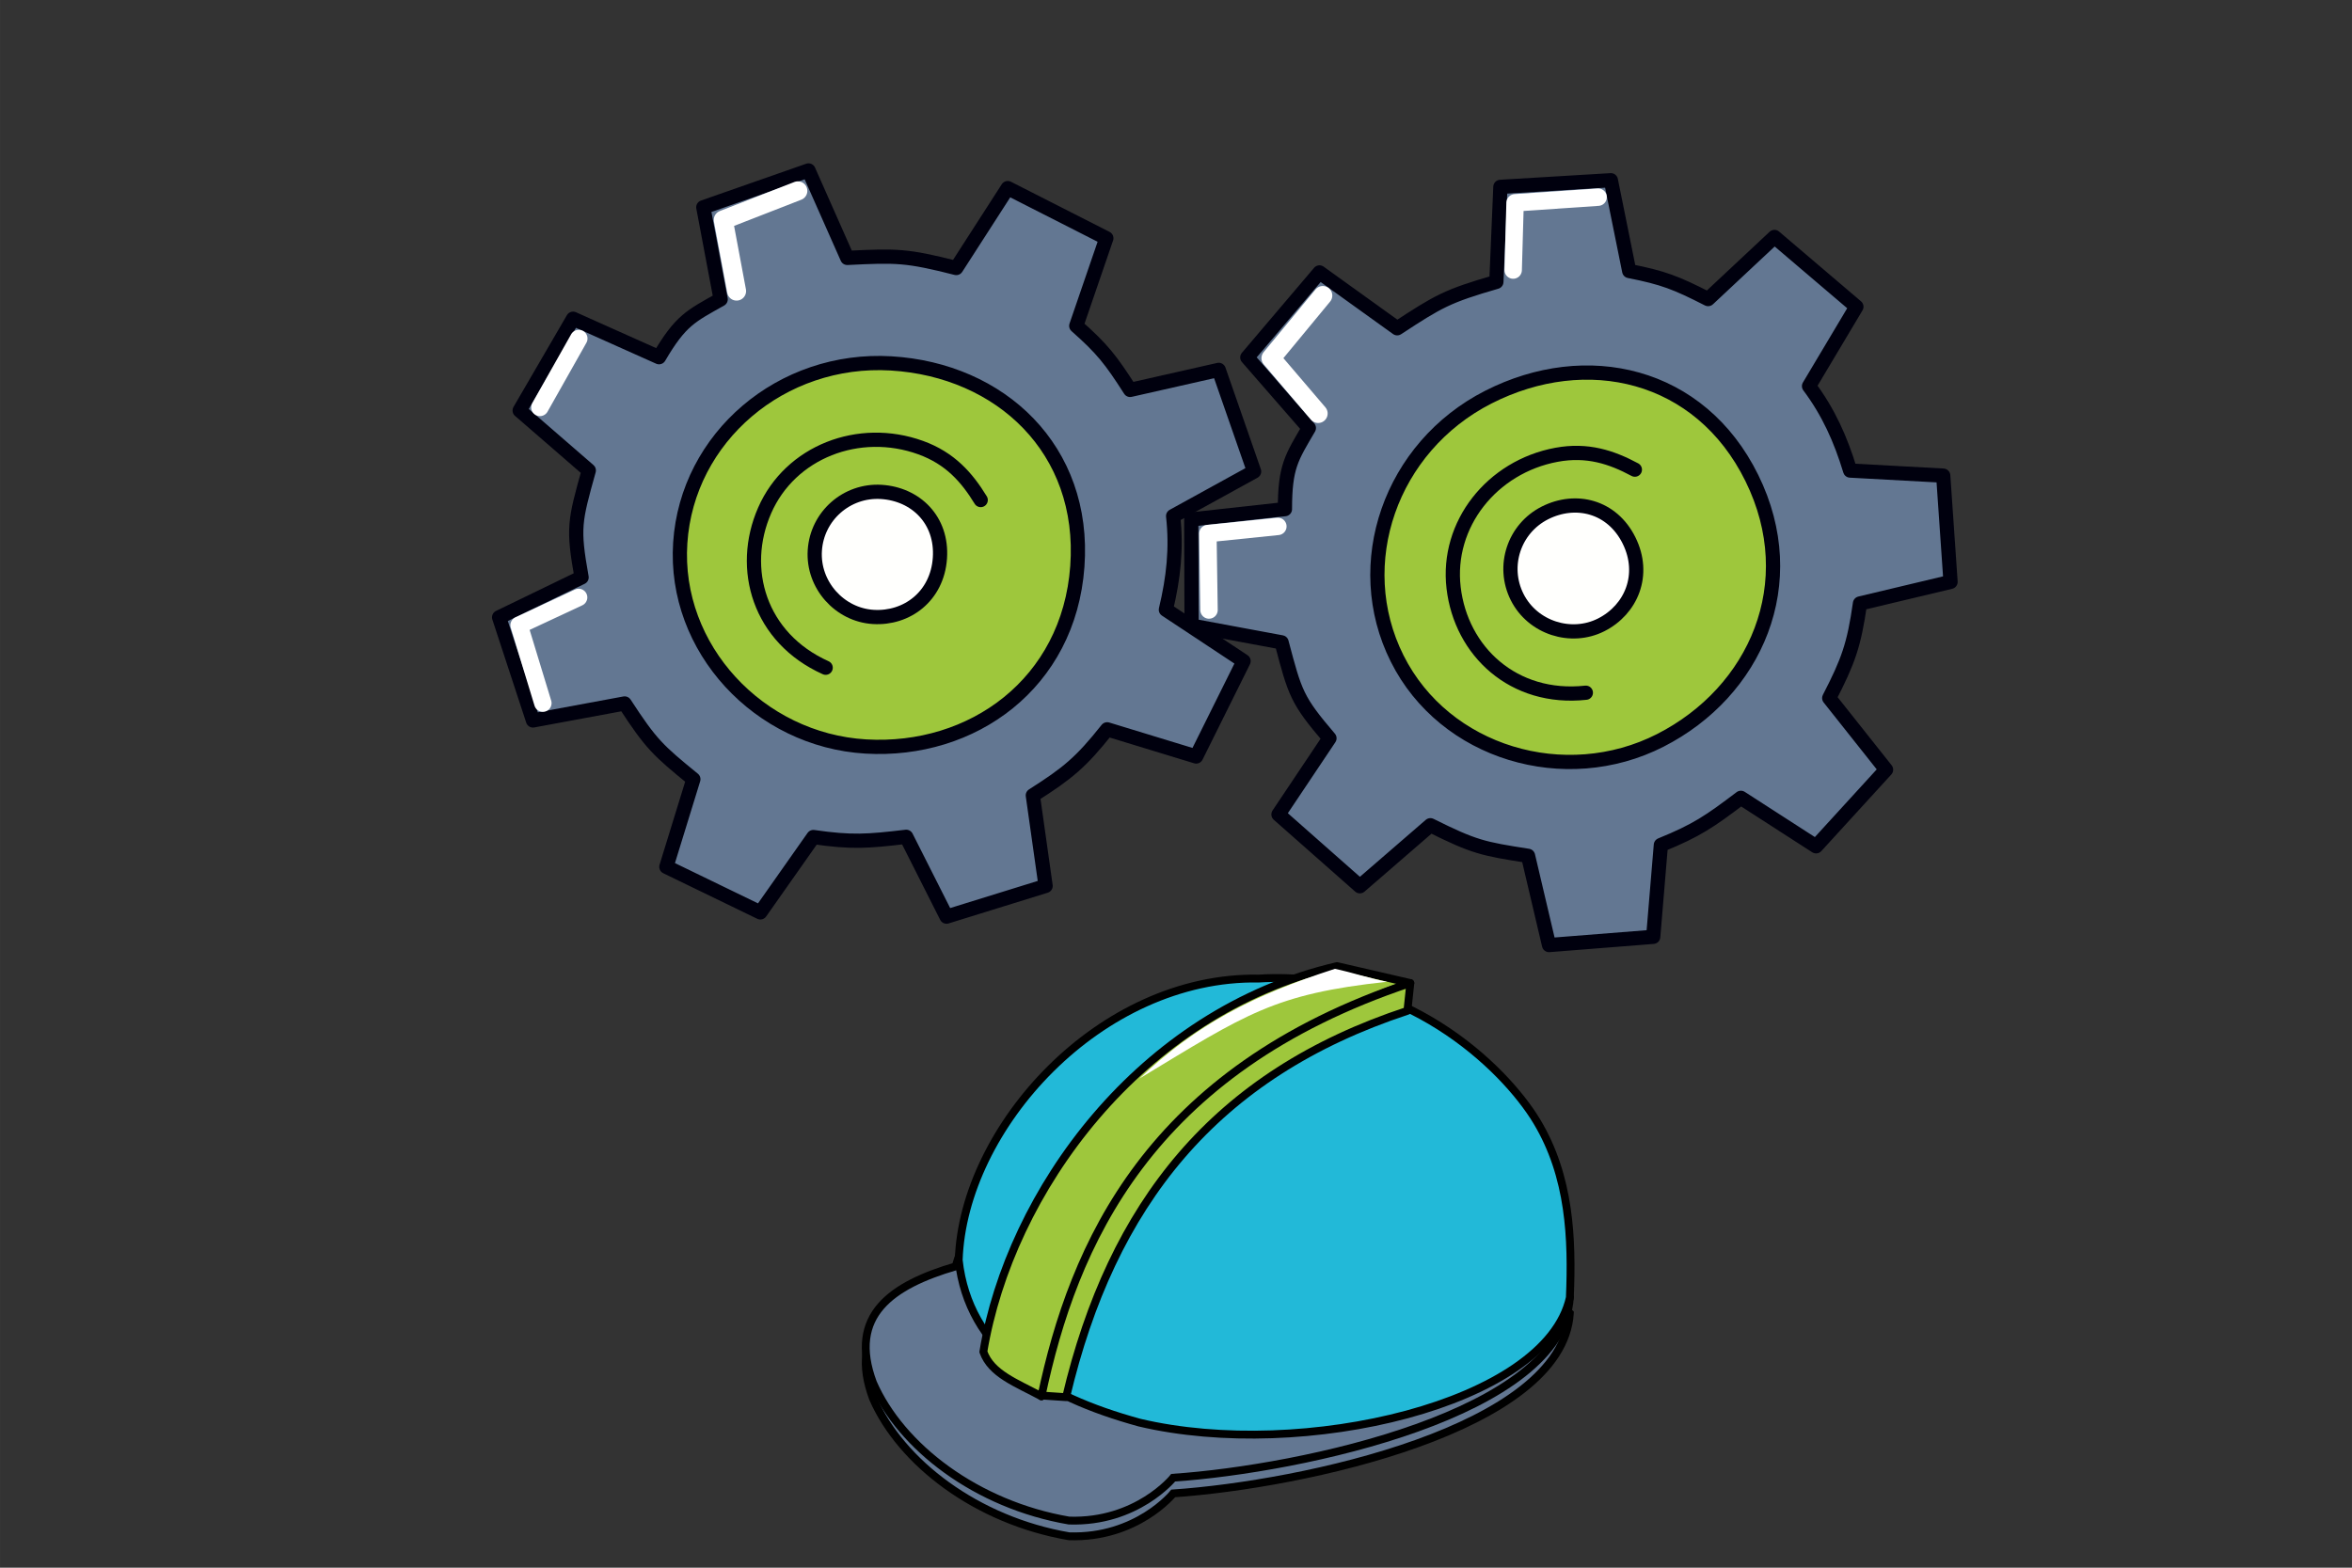 <?xml version="1.0" encoding="UTF-8" standalone="no"?>
<!-- Created with Inkscape (http://www.inkscape.org/) -->

<svg
   xmlns:dc="http://purl.org/dc/elements/1.1/"
   xmlns:cc="http://creativecommons.org/ns#"
   xmlns:rdf="http://www.w3.org/1999/02/22-rdf-syntax-ns#"
   xmlns:svg="http://www.w3.org/2000/svg"
   xmlns="http://www.w3.org/2000/svg"
   xmlns:sodipodi="http://sodipodi.sourceforge.net/DTD/sodipodi-0.dtd"
   xmlns:inkscape="http://www.inkscape.org/namespaces/inkscape"
   width="300"
   height="200"
   viewBox="0 0 79.375 52.917"
   version="1.1"
   id="svg8"
   sodipodi:docname="role-rules.svg"
   inkscape:version="0.92.3 (2405546, 2018-03-11)">
  <rect x="0" y="0" width="79.375" height="52.917" fill="#333333" stroke="none"/>
  <defs
     id="defs2">
    <inkscape:perspective
       sodipodi:type="inkscape:persp3d"
       inkscape:vp_x="0 : 26.458334 : 1"
       inkscape:vp_y="0 : 1000 : 0"
       inkscape:vp_z="79.374998 : 26.458334 : 1"
       inkscape:persp3d-origin="39.687499 : 17.638889 : 1"
       id="perspective929" />
    <clipPath
       clipPathUnits="userSpaceOnUse"
       id="clipPath8857">
      <rect
         style="opacity:1;fill:#637792;fill-opacity:1;fill-rule:nonzero;stroke:none;stroke-width:0.6;stroke-linecap:round;stroke-linejoin:round;stroke-miterlimit:4;stroke-dasharray:none;stroke-opacity:1"
         id="rect8859"
         width="45.121"
         height="26.553"
         x="27.12"
         y="255.564" />
    </clipPath>
  </defs>
  <sodipodi:namedview
     id="base"
     pagecolor="#ffffff"
     bordercolor="#666666"
     borderopacity="1.0"
     inkscape:pageopacity="0.0"
     inkscape:pageshadow="2"
     inkscape:zoom="2.5600001"
     inkscape:cx="141.26559"
     inkscape:cy="154.15264"
     inkscape:document-units="mm"
     inkscape:current-layer="g2366"
     showgrid="false"
     units="px"
     inkscape:measure-start="260.872,98.995"
     inkscape:measure-end="260.872,122.228"
     showguides="true"
     inkscape:guide-bbox="true"
     inkscape:window-width="1920"
     inkscape:window-height="1016"
     inkscape:window-x="0"
     inkscape:window-y="27"
     inkscape:window-maximized="1"
     inkscape:snap-global="false"
     inkscape:pagecheckerboard="true" />
  <g
     inkscape:label="Layer 1"
     inkscape:groupmode="layer"
     id="layer1"
     transform="translate(0,-244.083)">
    <g
       id="g835"
       transform="matrix(1.26,-0.522,0.603,1.2,-189.626,-23.616)">
      <g
         transform="matrix(0.657,0.286,-0.33,0.69,124.148,98.311)"
         id="g7476">
        <path
           sodipodi:nodetypes="cccccccc"
           inkscape:connector-curvature="0"
           id="path3415-0"
           d="m 6.098,257.738 c -2.161,0.638 -3.64,1.648 -2.791,3.927 0.941,2.163 3.499,4.12 6.615,4.651 2.291,0.074 3.514,-1.447 3.514,-1.447 4.352,-0.298 13.129,-2.171 13.384,-6.083 -4.079,-4.16 -0.601,-5.444 -3.979,-5.7 -1.826,-1.29 -8.249,-0.882 -9.715,-0.207 -2.861,1.23 -6.255,2.061 -7.028,4.858 z"
           style="fill:#637792;stroke:#000000;stroke-width:0.265px;stroke-linecap:butt;stroke-linejoin:miter;stroke-opacity:1" />
        <path
           sodipodi:nodetypes="cccccccc"
           inkscape:connector-curvature="0"
           id="path3415"
           d="m 6.098,257.208 c -2.161,0.638 -3.64,1.648 -2.791,3.927 0.941,2.163 3.499,4.12 6.615,4.651 2.291,0.074 3.514,-1.447 3.514,-1.447 4.352,-0.298 13.129,-2.171 13.384,-6.083 -4.079,-4.16 -0.601,-5.444 -3.979,-5.7 -1.826,-1.29 -8.249,-0.882 -9.715,-0.207 -2.861,1.23 -6.255,2.061 -7.028,4.858 z"
           style="fill:#637792;stroke:#000000;stroke-width:0.265px;stroke-linecap:butt;stroke-linejoin:miter;stroke-opacity:1" />
        <path
           sodipodi:nodetypes="ccczcc"
           inkscape:connector-curvature="0"
           id="path3417"
           d="m 6.201,257.002 c 0.343,3.032 2.814,4.578 6.098,5.478 5.491,1.297 13.72,-0.628 14.521,-4.222 0.083,-1.985 0.007,-4.081 -1.111,-5.943 -1.119,-1.861 -4.518,-5.119 -9.379,-4.821 -5.365,-0.091 -9.981,5.037 -10.129,9.508 z"
           style="fill:#22b9d8;stroke:#000000;stroke-width:0.265px;stroke-linecap:butt;stroke-linejoin:miter;stroke-opacity:1" />
        <path
           sodipodi:nodetypes="ccccc"
           inkscape:connector-curvature="0"
           id="path3419"
           d="m 7.033,260.092 c 0.262,0.744 1.114,1.047 1.957,1.501 1.636,-5.663 5.299,-11.488 12.451,-13.949 l -2.474,-0.571 c -6.669,1.549 -11.04,7.633 -11.935,13.018 z"
           style="fill:#9ec73c;stroke:#000000;stroke-width:0.265px;stroke-linecap:butt;stroke-linejoin:round;stroke-opacity:1" />
        <path
           sodipodi:nodetypes="cccccc"
           inkscape:connector-curvature="0"
           id="path3421"
           d="m 9.033,261.569 0.79,0.053 c 1.54,-6.52 5.018,-10.901 11.519,-13.041 l 0.099,-0.936 c -8.849,2.955 -11.374,8.852 -12.451,13.949 z"
           style="fill:#9ec73c;stroke:#000000;stroke-width:0.265px;stroke-linecap:butt;stroke-linejoin:round;stroke-opacity:1" />
        <path
           sodipodi:nodetypes="cccc"
           inkscape:connector-curvature="0"
           id="path7453"
           d="m 18.895,247.165 c 0.423,0.08 1.284,0.351 1.762,0.435 -3.812,0.414 -4.736,1.077 -8.358,3.27 1.919,-1.824 3.845,-2.819 6.596,-3.705 z"
           style="fill:#ffffff;stroke:none;stroke-width:0.265px;stroke-linecap:butt;stroke-linejoin:miter;stroke-opacity:1" />
      </g>
      <g
         transform="matrix(1.014,0.441,-0.51,1.065,154.869,-33.723)"
         id="g2366">
        <path
           sodipodi:nodetypes="cccccccccccccccccccccccccccccccccccccccccccccccc"
           inkscape:connector-curvature="0"
           id="path2220-7-9"
           d="m 36.319,260 -1.937,0.438 v 0 c -0.424,-0.662 -0.608,-0.897 -1.178,-1.401 v 0 l 0.657,-1.915 -2.156,-1.096 -1.125,1.747 v 0 c -1.085,-0.275 -1.3,-0.275 -2.383,-0.221 v 0 l -0.848,-1.912 -2.3,0.805 0.38,2.012 v 0 c -0.651,0.367 -0.874,0.458 -1.347,1.265 v 0 l -1.88,-0.841 -1.167,2.006 1.512,1.31 v 0 c -0.309,1.112 -0.351,1.251 -0.157,2.338 v 0 l -1.803,0.873 0.741,2.254 2.004,-0.371 v 0 c 0.584,0.896 0.73,1.025 1.503,1.656 v 0 l -0.59,1.915 2.055,0.996 1.159,-1.647 v 0 c 0.839,0.121 1.176,0.096 2.03,-0.005 v 0 l 0.882,1.745 2.166,-0.671 -0.28,-1.979 v 0 c 0.766,-0.486 1.052,-0.723 1.625,-1.444 v 0 l 1.946,0.594 1.036,-2.085 -1.699,-1.124 c 0.167,-0.697 0.237,-1.34 0.158,-2.047 v 0 l 1.77,-0.974 z"
           style="opacity:1;fill:#637792;fill-opacity:1;fill-rule:nonzero;stroke:#00000e;stroke-width:0.311;stroke-linecap:round;stroke-linejoin:round;stroke-miterlimit:4;stroke-dasharray:none;stroke-opacity:1" />
        <path
           sodipodi:nodetypes="zsszz"
           inkscape:connector-curvature="0"
           id="path3744-0"
           d="m 28.605,268.232 c -2.33,-0.137 -4.21,-2.143 -4.058,-4.452 0.152,-2.31 2.214,-4.065 4.609,-3.922 2.395,0.143 4.259,1.881 4.073,4.439 -0.185,2.559 -2.294,4.072 -4.624,3.935 z"
           style="opacity:1;fill:#9ec73c;fill-opacity:1;fill-rule:nonzero;stroke:#00000e;stroke-width:0.311;stroke-linecap:round;stroke-linejoin:round;stroke-miterlimit:4;stroke-dasharray:none;stroke-opacity:1" />
        <path
           sodipodi:nodetypes="zsszz"
           inkscape:connector-curvature="0"
           id="path3744-0-9"
           d="m 28.767,265.4 c -0.734,-0.045 -1.326,-0.699 -1.278,-1.453 0.048,-0.754 0.697,-1.326 1.452,-1.28 0.754,0.047 1.341,0.614 1.283,1.449 -0.058,0.835 -0.723,1.329 -1.456,1.284 z"
           style="opacity:1;fill:#fffffd;fill-opacity:1;fill-rule:nonzero;stroke:#00000e;stroke-width:0.311;stroke-linecap:round;stroke-linejoin:round;stroke-miterlimit:4;stroke-dasharray:none;stroke-opacity:1" />
        <path
           sodipodi:nodetypes="czsc"
           inkscape:connector-curvature="0"
           id="path3744-0-9-3-6-6"
           d="m 27.727,266.51 c -1.451,-0.652 -1.895,-2.161 -1.334,-3.44 0.561,-1.28 2.06,-1.859 3.41,-1.371 0.644,0.233 1.011,0.652 1.313,1.146"
           style="opacity:1;fill:none;fill-opacity:1;fill-rule:nonzero;stroke:#00000e;stroke-width:0.311;stroke-linecap:round;stroke-linejoin:round;stroke-miterlimit:4;stroke-dasharray:none;stroke-opacity:1" />
        <path
           sodipodi:nodetypes="ccc"
           inkscape:connector-curvature="0"
           id="rect4221"
           d="m 25.777,258.277 -0.291,-1.556 1.63,-0.635"
           style="opacity:1;fill:none;fill-opacity:1;fill-rule:nonzero;stroke:#ffffff;stroke-width:0.416;stroke-linecap:round;stroke-linejoin:round;stroke-miterlimit:4;stroke-dasharray:none;stroke-opacity:1" />
        <path
           sodipodi:nodetypes="cc"
           inkscape:connector-curvature="0"
           id="rect4221-8"
           d="m 21.478,260.819 0.849,-1.505"
           style="opacity:1;fill:none;fill-opacity:1;fill-rule:nonzero;stroke:#ffffff;stroke-width:0.382;stroke-linecap:round;stroke-linejoin:round;stroke-miterlimit:4;stroke-dasharray:none;stroke-opacity:1" />
        <path
           sodipodi:nodetypes="ccc"
           inkscape:connector-curvature="0"
           id="rect4221-1"
           d="m 21.544,267.284 -0.52,-1.704 1.301,-0.607"
           style="opacity:1;fill:none;fill-opacity:1;fill-rule:nonzero;stroke:#ffffff;stroke-width:0.381;stroke-linecap:round;stroke-linejoin:round;stroke-miterlimit:4;stroke-dasharray:none;stroke-opacity:1" />
      </g>
      <g
         transform="matrix(1.133,-0.158,0.073,1.142,12.768,-29.723)"
         id="g2366-1">
        <path
           sodipodi:nodetypes="cccccccccccccccccccccccccccccccccccccccccccccccc"
           inkscape:connector-curvature="0"
           id="path2220-7-9-2"
           d="m 36.319,260 -1.937,0.438 v 0 c -0.424,-0.662 -0.608,-0.897 -1.178,-1.401 v 0 l 0.657,-1.915 -2.156,-1.096 -1.125,1.747 v 0 c -1.085,-0.275 -1.3,-0.275 -2.383,-0.221 v 0 l -0.848,-1.912 -2.3,0.805 0.38,2.012 v 0 c -0.651,0.367 -0.874,0.458 -1.347,1.265 v 0 l -1.88,-0.841 -1.167,2.006 1.512,1.31 v 0 c -0.309,1.112 -0.351,1.251 -0.157,2.338 v 0 l -1.803,0.873 0.741,2.254 2.004,-0.371 v 0 c 0.584,0.896 0.73,1.025 1.503,1.656 v 0 l -0.59,1.915 2.055,0.996 1.159,-1.647 v 0 c 0.839,0.121 1.176,0.096 2.03,-0.005 v 0 l 0.882,1.745 2.166,-0.671 -0.28,-1.979 v 0 c 0.766,-0.486 1.052,-0.723 1.625,-1.444 v 0 l 1.946,0.594 1.036,-2.085 -1.699,-1.124 c 0.167,-0.697 0.237,-1.34 0.158,-2.047 v 0 l 1.77,-0.974 z"
           style="opacity:1;fill:#637792;fill-opacity:1;fill-rule:nonzero;stroke:#00000e;stroke-width:0.311;stroke-linecap:round;stroke-linejoin:round;stroke-miterlimit:4;stroke-dasharray:none;stroke-opacity:1" />
        <path
           sodipodi:nodetypes="zsszz"
           inkscape:connector-curvature="0"
           id="path3744-0-7"
           d="m 28.605,268.232 c -2.33,-0.137 -4.21,-2.143 -4.058,-4.452 0.152,-2.31 2.214,-4.065 4.609,-3.922 2.395,0.143 4.259,1.881 4.073,4.439 -0.185,2.559 -2.294,4.072 -4.624,3.935 z"
           style="opacity:1;fill:#9ec73c;fill-opacity:1;fill-rule:nonzero;stroke:#00000e;stroke-width:0.311;stroke-linecap:round;stroke-linejoin:round;stroke-miterlimit:4;stroke-dasharray:none;stroke-opacity:1" />
        <path
           sodipodi:nodetypes="zsszz"
           inkscape:connector-curvature="0"
           id="path3744-0-9-0"
           d="m 28.767,265.4 c -0.734,-0.045 -1.326,-0.699 -1.278,-1.453 0.048,-0.754 0.697,-1.326 1.452,-1.28 0.754,0.047 1.341,0.614 1.283,1.449 -0.058,0.835 -0.723,1.329 -1.456,1.284 z"
           style="opacity:1;fill:#fffffd;fill-opacity:1;fill-rule:nonzero;stroke:#00000e;stroke-width:0.311;stroke-linecap:round;stroke-linejoin:round;stroke-miterlimit:4;stroke-dasharray:none;stroke-opacity:1" />
        <path
           sodipodi:nodetypes="czsc"
           inkscape:connector-curvature="0"
           id="path3744-0-9-3-6-6-9"
           d="m 27.727,266.51 c -1.451,-0.652 -1.895,-2.161 -1.334,-3.44 0.561,-1.28 2.06,-1.859 3.41,-1.371 0.644,0.233 1.011,0.652 1.313,1.146"
           style="opacity:1;fill:none;fill-opacity:1;fill-rule:nonzero;stroke:#00000e;stroke-width:0.311;stroke-linecap:round;stroke-linejoin:round;stroke-miterlimit:4;stroke-dasharray:none;stroke-opacity:1" />
        <path
           sodipodi:nodetypes="ccc"
           inkscape:connector-curvature="0"
           id="rect4221-3"
           d="m 25.765,258.285 -0.279,-1.563 1.67,-0.61"
           style="opacity:1;fill:none;fill-opacity:1;fill-rule:nonzero;stroke:#ffffff;stroke-width:0.416;stroke-linecap:round;stroke-linejoin:round;stroke-miterlimit:4;stroke-dasharray:none;stroke-opacity:1" />
        <path
           sodipodi:nodetypes="ccc"
           inkscape:connector-curvature="0"
           id="rect4221-1-0"
           d="m 33.434,257.3 -1.628,-0.811 -0.779,1.247"
           style="opacity:1;fill:none;fill-opacity:1;fill-rule:nonzero;stroke:#ffffff;stroke-width:0.381;stroke-linecap:round;stroke-linejoin:round;stroke-miterlimit:4;stroke-dasharray:none;stroke-opacity:1" />
        <path
           sodipodi:nodetypes="ccc"
           inkscape:connector-curvature="0"
           id="rect4221-1-0-6"
           d="m 23.758,259.969 -1.399,-0.638 -0.823,1.454"
           style="opacity:1;fill:none;fill-opacity:1;fill-rule:nonzero;stroke:#ffffff;stroke-width:0.381;stroke-linecap:round;stroke-linejoin:round;stroke-miterlimit:4;stroke-dasharray:none;stroke-opacity:1" />
      </g>
    </g>
  </g>
</svg>
